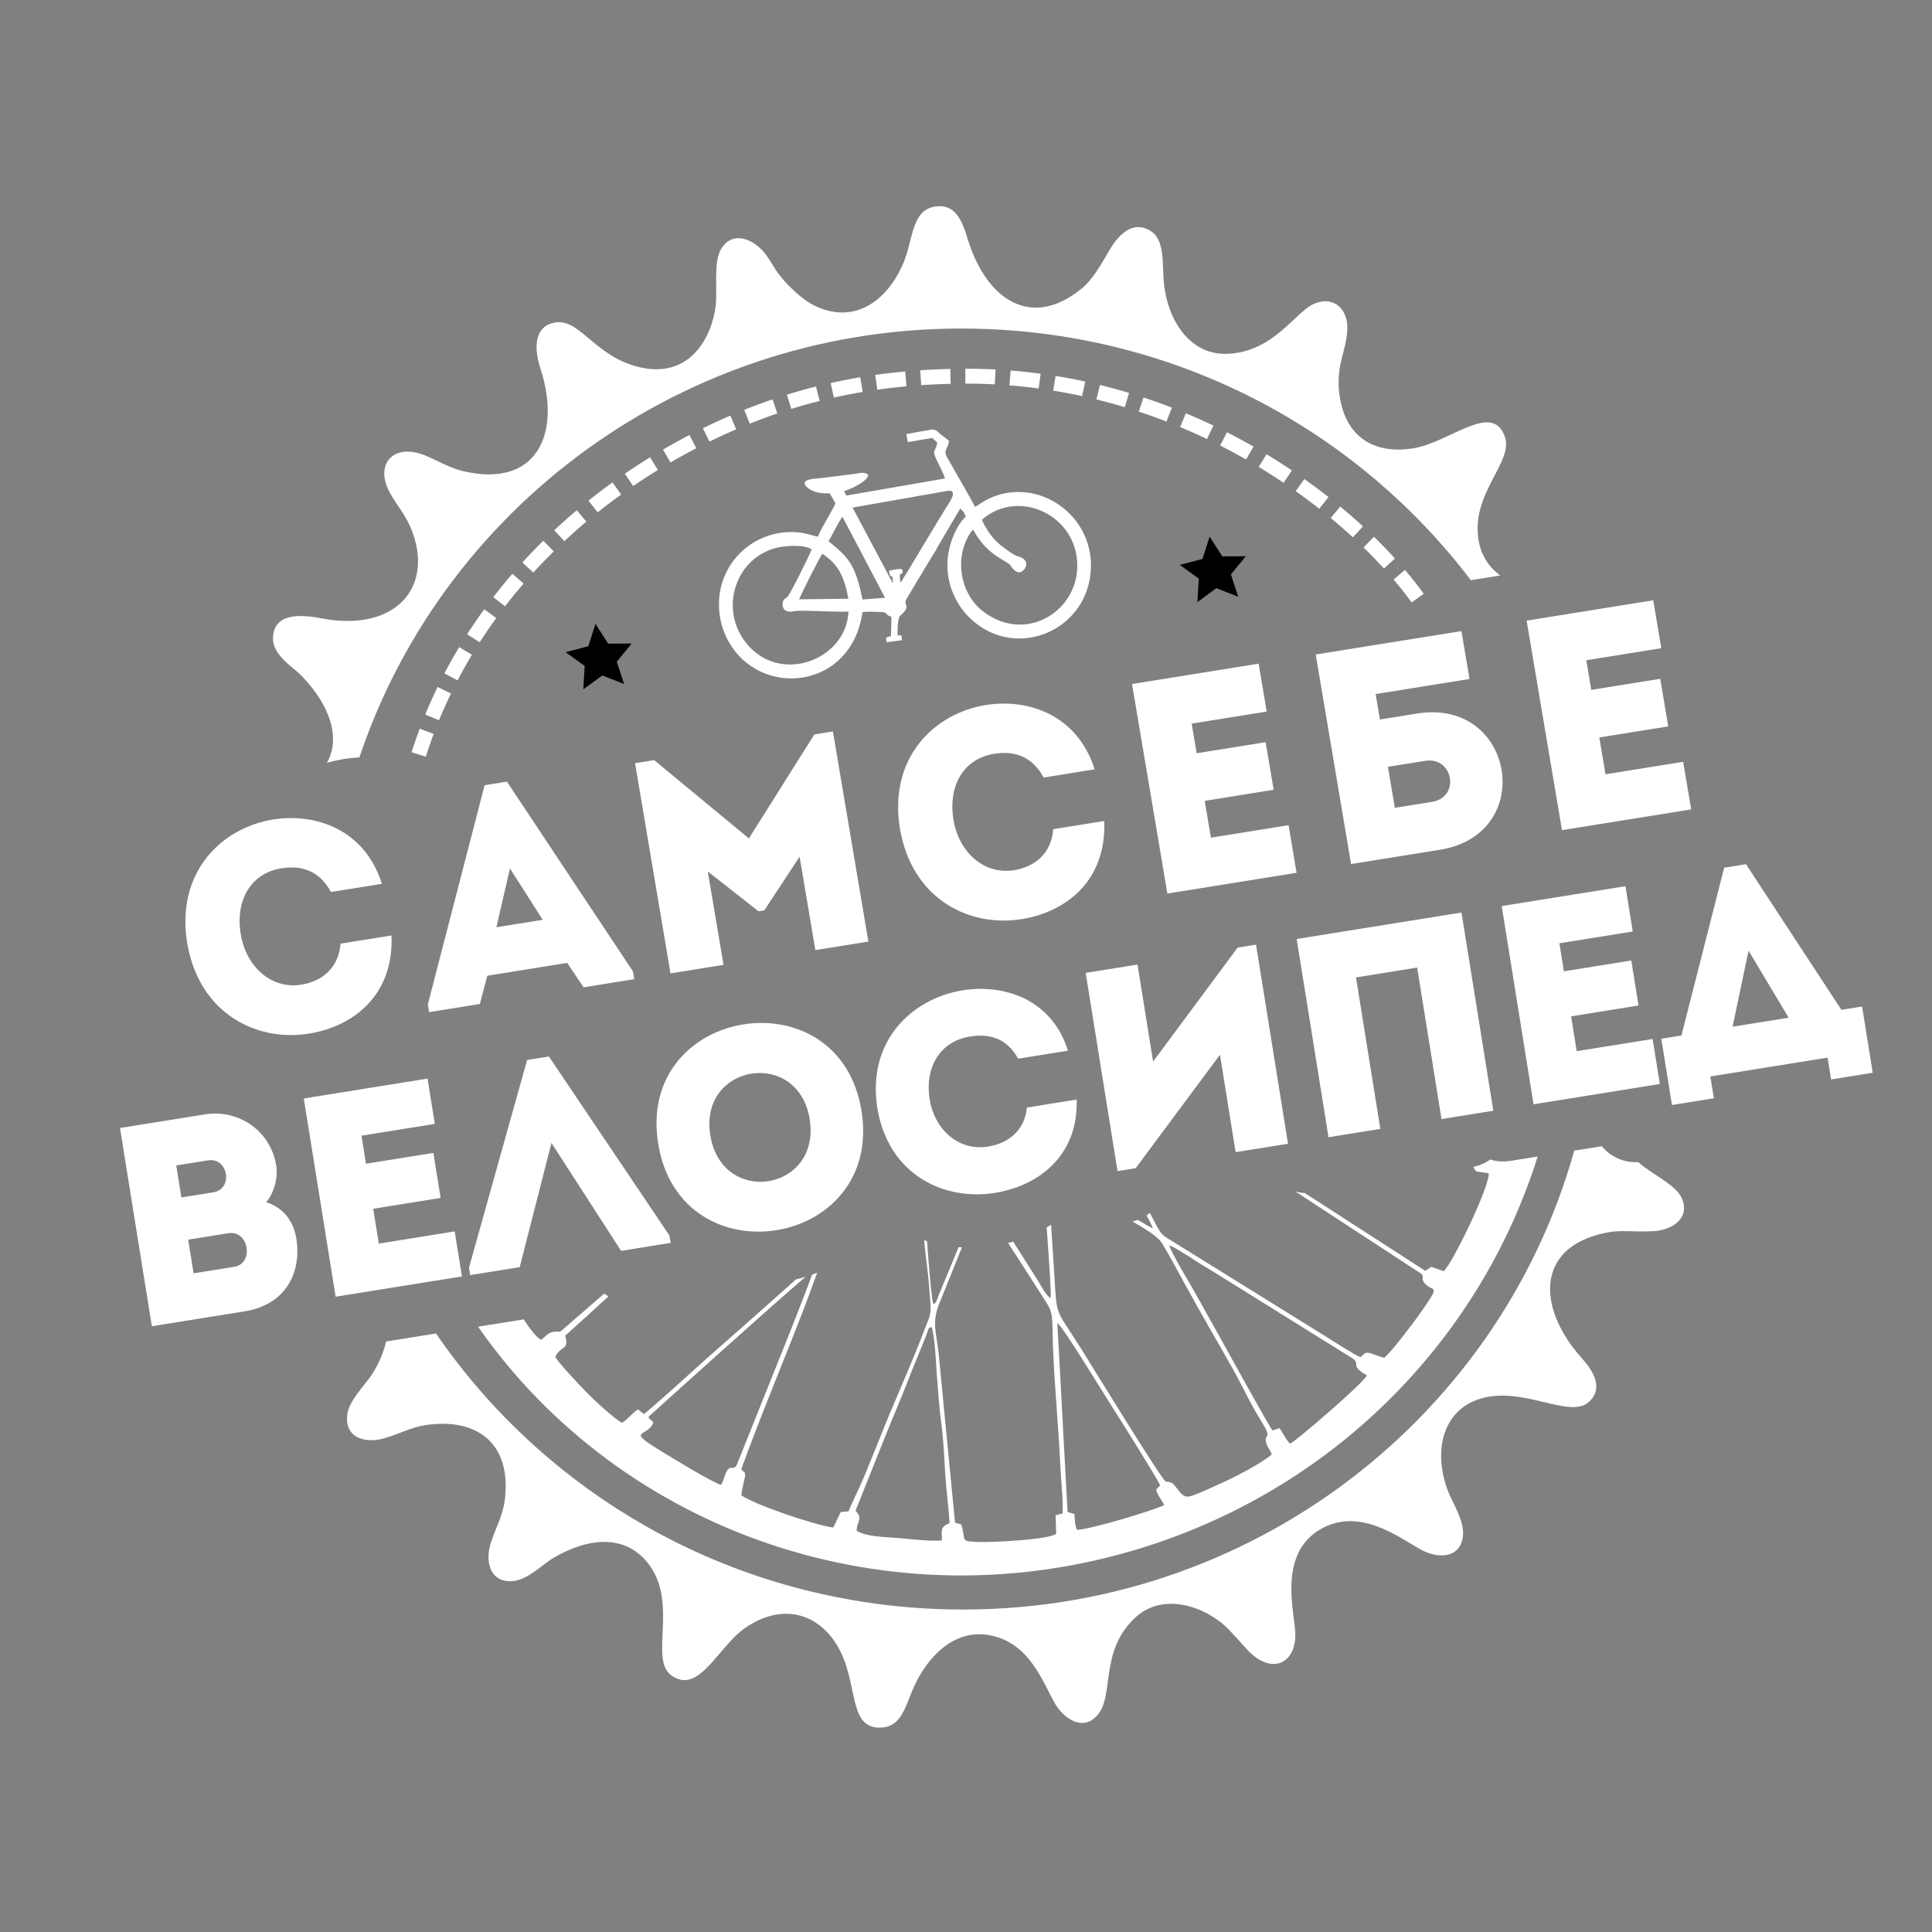 <?xml version="1.0" encoding="UTF-8"?> <!-- Creator: CorelDRAW 2017 --> <svg xmlns="http://www.w3.org/2000/svg" xmlns:xlink="http://www.w3.org/1999/xlink" xml:space="preserve" width="210mm" height="210mm" style="shape-rendering:geometricPrecision; text-rendering:geometricPrecision; image-rendering:optimizeQuality; fill-rule:evenodd; clip-rule:evenodd " viewBox="0 0 21000 21000"><rect x="0" y="0" width="21000" height="21000" fill="#808080" stroke="none"/> <defs> <style type="text/css"> path{fill:#ffff} </style> </defs> <g id="Слой_x0020_1">  <g id="_2885836931072"> <path class="fil0" d="M15147.65 6299.19l123.8 -104.42 10.39 12.29 10.63 12.61 10.49 12.62 10.41 12.55 10.32 12.57 10.22 12.5 10.14 12.52 10.01 12.47 9.91 12.42 9.84 12.44 9.71 12.35 9.61 12.33 9.58 12.37 9.42 12.29 9.31 12.26 9.23 12.23 9.12 12.16 9.04 12.16 8.94 12.15 8.83 12.1 8.72 12.05 -131.37 94.71 -8.34 -11.54 -8.44 -11.54 -8.55 -11.6 -8.65 -11.64 -8.76 -11.71 -8.84 -11.74 -8.96 -11.74 -9.03 -11.81 -9.12 -11.79 -9.26 -11.87 -9.38 -11.94 -9.43 -11.92 -9.55 -11.96 -9.65 -12.02 -9.72 -12 -9.86 -12.08 -9.93 -12.08 -10.06 -12.13 -10.14 -12.17 -10.23 -12.16 -10.4 -12.29zm-10519.52 1926.09l-154.37 -48.94 6.21 -19.43 6.28 -19.45 6.36 -19.39 6.42 -19.32 6.49 -19.32 6.56 -19.25 6.64 -19.26 6.71 -19.21 6.76 -19.14 6.86 -19.14 6.91 -19.06 6.98 -19.05 7.06 -19.03 2.28 -6.07 151.52 57.2 -2.08 5.52 -6.84 18.38 -6.75 18.5 -6.72 18.51 -6.63 18.53 -6.57 18.59 -6.51 18.59 -6.42 18.61 -6.36 18.7 -6.3 18.71 -6.22 18.77 -6.17 18.77 -6.06 18.8 -6.04 18.88zm143.91 -396.33l-149.7 -61.77 4.21 -10.25 7.72 -18.63 7.79 -18.61 7.89 -18.57 7.93 -18.51 7.99 -18.48 8.08 -18.45 8.11 -18.36 8.2 -18.4 8.27 -18.32 8.33 -18.3 8.4 -18.21 8.44 -18.21 8.52 -18.15 8.58 -18.14 8.65 -18.09 7 -14.48 145.69 70.71 -6.71 13.89 -8.39 17.54 -8.32 17.59 -8.26 17.6 -8.21 17.69 -8.15 17.7 -8.06 17.72 -8.02 17.76 -7.94 17.78 -7.88 17.88 -7.83 17.87 -7.75 17.92 -7.71 17.97 -7.6 17.96 -7.56 18.02 -7.5 18.07 -4.21 10.26zm201.66 -433.53l-143.29 -75.43 9 -17.2 9.35 -17.69 9.41 -17.62 9.45 -17.54 9.53 -17.55 9.6 -17.49 9.62 -17.44 9.73 -17.43 9.75 -17.36 9.82 -17.33 9.88 -17.28 9.96 -17.28 10.02 -17.23 10.07 -17.17 10.11 -17.1 10.17 -17.08 5.28 -8.78 138.66 83.66 -4.96 8.23 -9.88 16.6 -9.84 16.65 -9.78 16.68 -9.7 16.68 -9.64 16.73 -9.59 16.79 -9.55 16.84 -9.49 16.88 -9.41 16.87 -9.36 16.96 -9.31 16.97 -9.24 17.01 -9.19 17.08 -9.12 17.07 -9.06 17.1 -9 17.2zm240.33 -413.97l-136.23 -87.55 2.35 -3.68 10.75 -16.66 10.82 -16.65 10.88 -16.62 10.94 -16.55 10.98 -16.5 11.02 -16.45 11.1 -16.44 11.17 -16.42 11.19 -16.31 11.24 -16.31 11.34 -16.28 11.37 -16.22 11.43 -16.17 11.45 -16.11 11.55 -16.13 11.59 -16.03 4.21 -5.8 130.86 95.42 -3.92 5.38 -11.27 15.61 -11.19 15.61 -11.16 15.69 -11.11 15.75 -11.05 15.74 -10.98 15.79 -10.94 15.85 -10.9 15.89 -10.82 15.9 -10.77 15.95 -10.74 16.04 -10.69 16.05 -10.6 16.06 -10.56 16.1 -10.5 16.16 -10.46 16.21 -2.35 3.68zm275.69 -391.37l-128.2 -98.95 4.08 -5.29 12.11 -15.65 12.18 -15.61 12.2 -15.51 12.26 -15.49 12.32 -15.48 12.38 -15.4 12.4 -15.37 12.47 -15.32 12.52 -15.29 12.57 -15.22 12.6 -15.19 12.66 -15.16 12.73 -15.11 12.73 -15.05 12.83 -15.02 12.87 -15.02 3.77 -4.35 122.31 106.14 -3.42 3.97 -12.49 14.52 -12.43 14.61 -12.44 14.69 -12.37 14.69 -12.31 14.74 -12.28 14.77 -12.21 14.83 -12.19 14.87 -12.12 14.9 -12.08 14.94 -12.02 14.98 -11.96 15 -11.91 15.09 -11.9 15.13 -11.82 15.13 -11.76 15.19 -4.08 5.29zm307.86 -366.89l-119.48 -109.32 5.21 -5.72 13.32 -14.51 13.37 -14.49 13.41 -14.41 13.46 -14.42 13.54 -14.38 13.55 -14.31 13.61 -14.27 13.63 -14.21 13.7 -14.18 13.75 -14.16 13.79 -14.07 13.83 -14.04 13.86 -13.99 13.93 -13.96 13.94 -13.9 13.99 -13.86 3.7 -3.64 113.39 115.63 -3.3 3.25 -13.64 13.51 -13.62 13.57 -13.54 13.57 -13.5 13.64 -13.48 13.68 -13.42 13.72 -13.36 13.73 -13.32 13.8 -13.31 13.88 -13.25 13.88 -13.19 13.93 -13.15 13.96 -13.11 14.02 -13.08 14.09 -13.02 14.11 -12.99 14.15 -5.22 5.72zm336.84 -340.95l-110.41 -118.45 5.92 -5.54 14.43 -13.41 14.43 -13.33 14.51 -13.33 14.56 -13.28 14.58 -13.21 14.64 -13.2 14.65 -13.12 14.69 -13.09 14.76 -13.03 14.8 -13.01 14.82 -12.94 14.85 -12.9 14.9 -12.85 14.93 -12.81 15 -12.76 15.01 -12.71 3.88 -3.27 104.11 124.05 -3.54 2.98 -14.65 12.39 -14.58 12.44 -14.57 12.48 -14.51 12.52 -14.5 12.59 -14.46 12.61 -14.38 12.65 -14.37 12.71 -14.33 12.76 -14.3 12.8 -14.25 12.84 -14.22 12.89 -14.17 12.93 -14.12 12.97 -14.11 13.03 -14.07 13.06 -5.93 5.54zm362.64 -313.72l-100.99 -126.58 6.25 -5 15.38 -12.24 15.39 -12.17 15.46 -12.16 15.5 -12.11 15.53 -12.05 15.55 -12 15.61 -11.98 15.65 -11.91 15.66 -11.87 15.71 -11.81 15.69 -11.75 15.79 -11.73 15.81 -11.67 15.84 -11.63 15.85 -11.57 15.92 -11.54 4.5 -3.26 94.48 131.54 -4.14 2.99 -15.5 11.23 -15.47 11.3 -15.45 11.34 -15.42 11.38 -15.36 11.44 -15.37 11.49 -15.32 11.52 -15.28 11.58 -15.25 11.61 -15.19 11.66 -15.19 11.71 -15.14 11.76 -15.11 11.79 -15.05 11.83 -15.06 11.94 -15.03 11.92 -6.25 5zm385.5 -285.51l-91.34 -133.74 6 -4.1 16.21 -11.04 16.26 -11 16.29 -10.95 16.29 -10.88 16.34 -10.87 16.39 -10.8 16.42 -10.75 16.42 -10.69 16.44 -10.64 16.5 -10.61 16.51 -10.56 16.55 -10.51 16.6 -10.46 16.6 -10.41 16.63 -10.35 16.65 -10.3 5.89 -3.63 84.64 138.08 -5.51 3.4 -16.29 10.07 -16.21 10.09 -16.21 10.16 -16.18 10.2 -16.13 10.25 -16.15 10.3 -16.08 10.35 -16.08 10.41 -16.03 10.43 -16 10.5 -15.97 10.54 -15.96 10.58 -15.93 10.65 -15.87 10.66 -15.84 10.73 -15.86 10.79 -5.99 4.1zm405.6 -256.42l-81.36 -140.02 4.71 -2.75 16.94 -9.8 16.91 -9.75 16.97 -9.71 17.04 -9.67 17.04 -9.61 17.03 -9.54 17.09 -9.5 17.1 -9.46 17.12 -9.41 17.18 -9.38 17.17 -9.28 17.18 -9.26 17.25 -9.2 17.21 -9.13 17.28 -9.1 17.32 -9.07 8.61 -4.47 74.47 143.81 -8.23 4.27 -16.86 8.81 -16.86 8.91 -16.86 8.94 -16.79 8.97 -16.79 9.04 -16.78 9.09 -16.73 9.11 -16.73 9.19 -16.71 9.23 -16.67 9.28 -16.65 9.34 -16.65 9.38 -16.55 9.41 -16.58 9.49 -16.58 9.52 -16.52 9.57 -4.72 2.75zm423.19 -226.43l-71.16 -145.47 1.77 -0.85 17.54 -8.56 17.5 -8.47 17.54 -8.43 17.61 -8.39 17.57 -8.31 17.62 -8.28 17.63 -8.22 17.64 -8.16 17.69 -8.13 17.68 -8.07 10.32 -4.7 10.35 -4.66 10.34 -4.65 10.29 -4.58 10.31 -4.6 10.35 -4.58 10.3 -4.55 10.3 -4.51 10.32 -4.51 10.35 -4.51 10.31 -4.45 6.5 -2.8 63.97 148.76 -6.33 2.74 -10.06 4.36 -10.03 4.34 -10.02 4.39 -10.07 4.43 -10.11 4.46 -10.02 4.42 -10.06 4.5 -10.12 4.52 -10.06 4.52 -10.06 4.53 -10.09 4.57 -17.26 7.87 -17.26 7.94 -17.22 7.96 -17.22 8.04 -17.19 8.08 -17.19 8.14 -17.15 8.17 -17.12 8.24 -17.15 8.27 -17.08 8.33 -1.77 0.86zm438.17 -194.96l-59.92 -150.45 6.58 -2.62 10.22 -4.07 10.25 -4.06 10.28 -4.07 10.28 -4.01 10.22 -3.99 10.26 -3.98 10.26 -3.98 10.3 -3.94 10.27 -3.94 10.27 -3.88 10.23 -3.87 10.24 -3.84 10.25 -3.86 10.27 -3.8 10.23 -3.79 10.27 -3.77 10.22 -3.75 10.2 -3.72 10.32 -3.74 10.22 -3.66 10.2 -3.66 10.27 -3.66 10.26 -3.65 10.26 -3.59 10.2 -3.56 10.23 -3.57 10.21 -3.53 10.23 -3.53 10.27 -3.51 3.89 -1.31 52.01 153.36 -3.66 1.25 -9.91 3.38 -9.94 3.44 -10.01 3.46 -9.98 3.47 -9.97 3.5 -9.96 3.5 -9.94 3.51 -9.95 3.53 -10.01 3.6 -9.99 3.59 -9.89 3.58 -10.01 3.66 -10.03 3.64 -9.94 3.68 -10.01 3.69 -9.94 3.71 -10 3.73 -10 3.77 -10.01 3.77 -9.98 3.79 -9.97 3.81 -9.98 3.84 -9.98 3.85 -10.02 3.89 -10.03 3.92 -9.99 3.92 -9.99 3.93 -10.02 3.97 -10.06 4 -6.58 2.62zm451.66 -160.44l-47.84 -154.73 3.6 -1.11 10.2 -3.15 10.17 -3.12 10.19 -3.11 10.23 -3.11 10.25 -3.08 10.19 -3.04 10.19 -3.05 10.25 -3.03 10.19 -2.98 10.18 -2.97 10.25 -2.97 10.17 -2.93 10.22 -2.93 10.22 -2.88 10.19 -2.89 10.23 -2.86 10.17 -2.84 10.27 -2.83 10.17 -2.79 10.17 -2.78 10.27 -2.77 10.17 -2.74 10.17 -2.72 10.2 -2.7 10.24 -2.69 10.23 -2.67 10.19 -2.64 10.2 -2.63 10.17 -2.61 10.19 -2.59 6.27 -1.58 39.42 157.09 -5.91 1.49 -9.93 2.52 -9.98 2.55 -9.94 2.55 -9.93 2.58 -9.91 2.57 -9.88 2.63 -9.94 2.64 -9.95 2.65 -9.97 2.68 -9.88 2.67 -9.95 2.72 -9.97 2.72 -9.88 2.74 -9.94 2.77 -9.92 2.77 -9.96 2.81 -9.92 2.82 -9.9 2.84 -9.97 2.86 -9.9 2.87 -9.96 2.91 -9.96 2.92 -9.89 2.93 -9.96 2.95 -9.96 2.98 -9.9 2.98 -9.91 3.01 -9.96 3.04 -9.98 3.06 -9.97 3.08 -3.6 1.12zm462.97 -123.36l-35.08 -158.09 7.5 -1.65 10.18 -2.27 10.27 -2.24 10.19 -2.21 10.2 -2.21 10.19 -2.17 10.2 -2.17 10.25 -2.15 10.2 -2.12 10.19 -2.11 10.22 -2.09 10.2 -2.09 10.25 -2.05 10.21 -2.03 10.22 -2.02 10.18 -1.99 10.22 -2 10.25 -1.97 10.22 -1.95 10.14 -1.91 10.28 -1.94 10.21 -1.88 10.22 -1.88 10.26 -1.86 10.22 -1.85 10.16 -1.79 10.21 -1.83 10.27 -1.8 10.22 -1.77 10.24 -1.76 10.22 -1.73 8.08 -1.38 26.65 159.75 -7.72 1.31 -9.96 1.7 -9.98 1.7 -9.96 1.73 -9.91 1.73 -9.96 1.77 -10.02 1.8 -9.96 1.78 -9.91 1.8 -9.96 1.84 -9.98 1.85 -9.9 1.85 -10 1.91 -9.96 1.87 -9.9 1.92 -9.96 1.92 -9.96 1.96 -9.96 1.96 -9.94 1.99 -9.9 2 -9.97 2.02 -9.93 2.02 -9.96 2.08 -9.94 2.05 -9.9 2.09 -9.94 2.11 -9.96 2.14 -9.95 2.13 -9.96 2.16 -9.88 2.17 -9.95 2.2 -7.5 1.65zm471.66 -85.6l-22.58 -160.37 3.92 -0.55 10.25 -1.42 10.25 -1.43 10.34 -1.41 10.18 -1.37 10.27 -1.38 10.32 -1.34 10.2 -1.33 10.27 -1.33 10.33 -1.29 10.2 -1.28 10.27 -1.28 10.35 -1.25 10.2 -1.23 10.28 -1.23 10.29 -1.18 10.28 -1.2 10.29 -1.17 10.3 -1.16 10.26 -1.14 10.3 -1.13 10.29 -1.1 10.3 -1.1 10.3 -1.06 10.25 -1.07 10.36 -1.05 10.3 -1.02 10.25 -1 10.32 -1.01 10.3 -0.98 10.33 -0.98 10.32 -0.94 3.09 -0.29 14.48 161.3 -2.83 0.26 -10.06 0.94 -10.07 0.94 -10.04 0.96 -10.06 0.97 -10.12 1 -10.04 0.99 -10.01 1.02 -10.09 1.04 -10.04 1.05 -10.04 1.07 -10.03 1.07 -10.04 1.1 -10.04 1.1 -10.04 1.13 -10.03 1.14 -10.02 1.16 -10.03 1.19 -10.02 1.19 -10.07 1.2 -9.96 1.22 -10.01 1.24 -10.07 1.25 -9.95 1.26 -10.01 1.3 -10.07 1.3 -9.96 1.31 -10.01 1.34 -10.06 1.35 -9.94 1.34 -9.99 1.39 -9.99 1.4 -3.92 0.55zm477.23 -49.38l-10.72 -161.59 9.26 -0.62 10.41 -0.68 10.32 -0.65 10.38 -0.66 10.4 -0.62 10.3 -0.61 10.38 -0.62 10.4 -0.58 10.39 -0.58 10.4 -0.55 10.4 -0.54 10.33 -0.53 10.41 -0.52 10.42 -0.49 10.35 -0.5 10.41 -0.47 10.43 -0.45 10.43 -0.46 10.43 -0.42 10.36 -0.4 10.43 -0.41 10.45 -0.39 10.38 -0.37 10.43 -0.35 10.44 -0.34 10.4 -0.34 10.45 -0.33 10.46 -0.29 10.48 -0.29 10.46 -0.26 10.41 -0.28 5.61 -0.14 3.79 161.91 -5.48 0.15 -10.28 0.24 -10.21 0.26 -10.21 0.29 -10.21 0.3 -10.18 0.32 -10.27 0.31 -10.19 0.34 -10.2 0.35 -10.25 0.38 -10.19 0.35 -10.17 0.41 -10.23 0.4 -10.17 0.42 -10.17 0.42 -10.18 0.46 -10.15 0.47 -10.22 0.47 -10.15 0.48 -10.16 0.52 -10.2 0.5 -10.14 0.54 -10.14 0.55 -10.13 0.55 -10.14 0.58 -10.12 0.58 -10.21 0.62 -10.13 0.62 -10.09 0.63 -10.19 0.65 -10.06 0.64 -9.26 0.62zm480.05 -16.5l0.13 -161.95 13.28 -0.02 28.44 0.1 28.4 0.21 28.34 0.37 28.26 0.47 28.26 0.6 28.18 0.76 28.1 0.88 28.07 1 28.01 1.12 27.97 1.26 27.91 1.38 5.02 0.27 -9.1 161.69 -4.31 -0.24 -27.16 -1.35 -27.19 -1.23 -27.27 -1.08 -27.33 -0.97 -27.38 -0.85 -27.44 -0.72 -27.45 -0.6 -27.54 -0.47 -27.6 -0.34 -27.63 -0.21 -27.69 -0.1 -13.28 0.02zm478.61 18.67l13.6 -161.37 24.88 2.03 27.41 2.38 27.39 2.46 27.34 2.62 27.29 2.72 27.19 2.85 27.16 2.97 27.07 3.07 27.05 3.19 27 3.32 26.9 3.42 26.86 3.53 2.79 0.39 -22.22 160.43 -2.07 -0.29 -26.16 -3.44 -26.22 -3.35 -26.22 -3.22 -26.33 -3.1 -26.37 -3.01 -26.44 -2.86 -26.51 -2.79 -26.51 -2.66 -26.6 -2.52 -26.67 -2.43 -26.74 -2.32 -24.87 -2.02zm475.77 57.43l26.46 -159.78 21.25 3.46 26.37 4.44 26.31 4.52 26.27 4.65 26.17 4.76 26.14 4.84 26.07 4.97 26 5.05 25.97 5.19 25.87 5.28 25.8 5.36 25.78 5.49 14.31 3.11 -34.68 158.19 -13.67 -2.98 -25.07 -5.33 -25.15 -5.23 -25.22 -5.15 -25.23 -5.02 -25.31 -4.92 -25.4 -4.85 -25.42 -4.71 -25.53 -4.63 -25.55 -4.52 -25.61 -4.42 -25.68 -4.31 -21.25 -3.46zm469.86 95.53l38.71 -157.25 4.37 1.07 25.23 6.26 25.19 6.37 25.1 6.44 25.07 6.58 24.94 6.62 24.94 6.74 24.86 6.85 24.76 6.91 24.73 7.02 24.65 7.09 24.58 7.19 24.52 7.29 13.64 4.11 -47.06 154.96 -12.99 -3.92 -23.87 -7.1 -23.97 -6.99 -24 -6.93 -24.09 -6.82 -24.17 -6.76 -24.18 -6.65 -24.26 -6.55 -24.36 -6.49 -24.39 -6.38 -24.45 -6.28 -24.54 -6.21 -24.58 -6.1 -4.38 -1.07zm460.47 132.31l51.41 -153.56 23.51 7.81 23.87 8.03 23.86 8.13 23.79 8.23 23.68 8.29 23.66 8.37 23.54 8.46 23.49 8.51 23.41 8.62 23.39 8.68 23.27 8.78 23.19 8.82 23.16 8.91 2.87 1.13 -59.11 150.78 -2.25 -0.88 -22.55 -8.68 -22.67 -8.63 -22.69 -8.55 -22.74 -8.45 -22.83 -8.39 -22.93 -8.33 -22.97 -8.25 -23.01 -8.15 -23.13 -8.1 -23.14 -8 -23.24 -7.9 -23.32 -7.87 -23.52 -7.81zm449.53 167.8l62.48 -149.42 5.21 2.16 22.59 9.5 22.51 9.56 22.43 9.65 22.32 9.67 22.32 9.76 22.18 9.85 22.14 9.88 22.08 9.98 21.99 10.02 21.91 10.11 21.82 10.13 21.78 10.22 21.7 10.27 6.51 3.13 -70.13 145.98 -5.99 -2.87 -21.15 -10.04 -21.23 -9.96 -21.33 -9.91 -21.36 -9.85 -21.44 -9.76 -21.52 -9.72 -21.59 -9.65 -21.67 -9.59 -21.7 -9.51 -21.83 -9.47 -21.88 -9.39 -21.93 -9.33 -22.01 -9.25 -5.21 -2.15zm435.3 201.09l73.78 -144.17 17.22 8.76 21 10.81 20.98 10.85 20.85 10.93 20.75 10.95 20.75 11.01 20.63 11.09 20.53 11.1 20.49 11.17 20.41 11.22 20.32 11.26 20.26 11.33 20.13 11.36 20.13 11.41 4.1 2.37 -80.75 140.38 -3.61 -2.08 -19.58 -11.12 -19.71 -11.1 -19.74 -11.04 -19.84 -11 -19.92 -10.96 -19.97 -10.88 -20.08 -10.87 -20.11 -10.8 -20.2 -10.72 -20.32 -10.72 -20.34 -10.64 -20.43 -10.6 -20.52 -10.54 -17.21 -8.76zm419.54 232.9l84.06 -138.44 12.52 7.57 19.4 11.82 19.28 11.85 19.21 11.88 19.13 11.93 19.08 11.97 18.99 12.03 18.9 12.05 18.8 12.07 18.73 12.11 18.65 12.15 18.56 12.19 18.51 12.21 18.42 12.26 18.05 12.11 -90.4 134.36 -17.6 -11.79 -17.96 -11.97 -18.06 -11.92 -18.14 -11.9 -18.2 -11.86 -18.3 -11.82 -18.35 -11.81 -18.44 -11.75 -18.52 -11.71 -18.59 -11.68 -18.7 -11.64 -18.76 -11.61 -18.83 -11.57 -18.92 -11.53 -12.52 -7.56zm401.38 262.97l93.9 -131.95 8.94 6.33 17.57 12.53 17.51 12.59 17.4 12.6 17.33 12.64 17.25 12.64 17.17 12.68 17.05 12.69 17.01 12.73 16.9 12.75 16.8 12.73 16.76 12.79 16.66 12.83 16.55 12.81 16.47 12.82 15.23 11.94 -100.12 127.29 -14.83 -11.61 -16.08 -12.54 -16.17 -12.51 -16.21 -12.47 -16.31 -12.44 -16.43 -12.47 -16.49 -12.46 -16.55 -12.37 -16.7 -12.4 -16.71 -12.36 -16.83 -12.34 -16.91 -12.33 -16.98 -12.27 -17.09 -12.29 -17.15 -12.25 -8.94 -6.33zm380.79 291.87l103.32 -124.7 1.54 1.27 15.63 12.98 15.53 13 15.44 13.02 15.32 12.99 15.25 13.02 15.19 13.04 15.06 13.03 15 13.04 14.9 13.05 14.8 13.06 14.72 13.05 14.63 13.05 14.56 13.07 14.46 13.09 14.33 13.05 14.28 13.07 6.58 6.07 -109.93 118.91 -6.22 -5.72 -13.9 -12.71 -14 -12.76 -14.05 -12.7 -14.13 -12.71 -14.27 -12.73 -14.33 -12.73 -14.42 -12.7 -14.51 -12.7 -14.61 -12.71 -14.7 -12.71 -14.74 -12.68 -14.86 -12.67 -14.97 -12.69 -15.04 -12.67 -15.11 -12.65 -15.21 -12.64 -1.54 -1.28zm356.43 319.91l113.4 -115.63 11.84 11.56 13.25 13.05 13.15 13.01 13.12 13.05 12.97 13.04 12.87 12.99 12.81 13 12.73 13.02 12.59 12.98 12.51 12.97 12.47 13 12.28 12.93 12.24 12.9 12.18 12.97 12.03 12.9 11.94 12.89 11.87 12.89 11.77 12.87 3.86 4.25 -120.07 108.66 -3.5 -3.85 -11.38 -12.45 -11.49 -12.47 -11.61 -12.51 -11.67 -12.53 -11.73 -12.49 -11.89 -12.55 -11.98 -12.6 -12.02 -12.55 -12.16 -12.58 -12.26 -12.62 -12.31 -12.6 -12.42 -12.61 -12.55 -12.67 -12.62 -12.65 -12.66 -12.63 -12.83 -12.68 -12.89 -12.7 -11.84 -11.56z"></path> <path class="fil1" d="M9221.61 6508.04c-20.62,-109.15 -48.28,-217.15 -101.55,-306.5 -56.01,-93.96 -117.63,-136.05 -180.41,-182.96 -32.81,38.52 -249.86,477.75 -253.65,495.92l535.61 -6.46zm1356.49 -751.34c-38.98,30.85 -85.19,129.42 -105.53,198.31 -74.47,252.16 17.08,531.46 196.33,677.13 452.5,367.75 1018.24,36.83 1040.12,-452.37 25.58,-571.76 -635.49,-884.91 -1037.02,-529.59 62.61,134.47 139.29,231.76 236.56,300.66 37.92,26.85 109.22,83.25 155.68,95.93 110.47,30.14 102.49,101.59 68.73,141.83 -78.8,93.98 -152.8,-49.18 -155.92,-51.7 -76.71,-62.13 -260.18,-117.32 -398.95,-380.2zm-1755.92 214.62c-82.44,-56.81 -312.65,-42.84 -426.27,-4.64 -406.84,136.76 -555.81,634.13 -316.09,981.39 360.16,521.73 1123.16,232.99 1142.4,-300.76 -136.88,9.03 -526.45,-20.79 -597.19,-2.95 -66.63,16.79 -128.06,-12.99 -117.82,-89.83 5.15,-38.58 22.12,-43.04 52.23,-67.66 26.49,-21.66 249.71,-470.54 262.74,-515.55zm334.67 -354.27c-46.32,63.99 -110.61,197.26 -150.78,266.04 219.65,177.45 291.46,253.04 368.89,633.53l245.33 -19.38 -463.44 -880.19zm628.69 712.58c26.83,-20.95 24.94,-30.08 40.82,-57.72 11.56,-20.11 20.53,-28.45 31.82,-48.63l369.46 -614.82c27.38,-40.12 32.98,-56.09 61.57,-99.56 25.95,-39.45 130.44,-185.86 17.55,-174.59l-1039.96 182.77 438.1 823.18c0.65,-140.7 -26.4,-17.58 -41.51,-137.38 24.49,-4.29 48.91,-9.23 73.24,-13.59 25.2,-4.51 51.44,-7.58 72.67,1.2 7.46,106.18 -44.08,-30.4 -23.76,139.14zm530.37 -1534.89c-12.39,85.93 -67.75,98.72 -18.44,181.64 34.11,57.37 66.94,116.3 99.78,175.15 65.59,117.51 138.44,237.75 201.51,357.8 35.36,-17.54 76.71,-51.06 118.82,-73.45 539.44,-286.68 1202.53,161.24 1136.24,797.71 -67.76,650.64 -846.09,946.48 -1319.43,476.72 -133.81,-132.8 -238.3,-334.97 -236.78,-575.52 1.29,-204.54 99.53,-431.55 199.99,-518.12 -8.04,-20.4 -13.87,-33.93 -24.59,-52.48l-35.46 -37.99 -240.63 410.13c-10.71,16.6 -12.81,23.88 -22.37,40.26l-128.61 211.34c-29.84,56.25 -67.94,106.7 -96.85,162.5l-100.61 167.99c-29.02,66.9 60.04,67.74 -61.64,171.38 -32.37,27.57 -31.64,169.9 -30.92,218.84 53.91,-7.62 38.09,-11.95 48.97,50.17l-166.22 22.14c-17.24,-61.53 -5.79,-51.8 45.88,-66.85l5.24 -211.04c-85.31,-21.93 -22,-51.94 -137.58,-51.95 -46.39,0 -138.48,-6.19 -177.25,3.38 -118.58,820.22 -1048.25,929.35 -1418.18,378.5 -100.73,-150.01 -151.71,-321.09 -139.84,-518.74 25.03,-416.55 383.34,-752.22 825.19,-730.11 127.33,6.37 197.59,44.35 250.72,48.45 11.38,-45.93 66.62,-134.27 92.19,-182.67 27.13,-51.35 79.19,-131.61 94.85,-181.2l-60.76 -105.81c-65.48,-0.34 -119.57,-1.9 -169.55,-21.15 -32.44,-12.49 -117.62,-54.53 -101.34,-103.74 30.73,-35.56 118.31,-34.16 170.4,-40.7 61.13,-7.66 121.18,-15.16 182.55,-22.84 58.94,-7.36 117.91,-14.6 176.84,-22.01 60.64,-7.62 121.77,-30.76 159.5,10.87 -7.05,69.69 -196.31,156.27 -262.53,175.42l24 47.86 1071.98 -185.74c-11.32,-46.72 -64.83,-149.05 -88.03,-196.68 -62.68,-128.68 -5.63,-90.24 3.64,-196.14l-54.29 -47.3 -264.86 44.73 -15.39 -87.75 271.67 -48.13c46.23,-8.1 76,29.47 99.69,50.53 29.56,26.28 65.73,45.28 92.5,74.6z"></path> <path class="fil1" d="M4739.08 14494.38c1188.15,1731.22 3164.5,2903.13 5443.39,2994.89 3268.23,131.6 6095.73,-2000.64 6928.75,-4982.28l298.63 -47.96c95.11,114.52 241.29,181.93 397.18,172.53 20.37,17.79 41.56,35.17 63.68,52 132.49,101.13 351.59,208.89 408.83,338.64 98.67,224.53 -111.89,351.6 -315.02,360.87 -280.98,12.74 -376.84,-33.41 -643.24,51.59 -626.01,199.15 -590,814.01 -126.27,1329.97 98.89,110.3 249.65,311.92 78.45,471.54 -213.58,198.83 -734.95,-189.97 -1211.59,-23.73 -368.43,128.38 -485.77,541.54 -330.72,974.16 53.22,147.99 193.77,346.01 169.41,519.39 -33.12,234.33 -272.97,242.75 -469.77,130.36 -246.41,-140.57 -666.33,-458.35 -1084.75,-210.07 -442.22,262.7 -286.34,859.72 -268.15,1096.72 27.59,356.17 -256.6,508.57 -538.06,190.05 -58.14,-65.75 -115.26,-127.7 -176.96,-193.89 -224.42,-240.53 -708.09,-431.17 -1023.62,-136.2 -390.92,365.73 -224.71,837.85 -406.96,1055.67 -160.98,192.72 -372.47,33.53 -458.94,-111.79 -137.72,-232.21 -272.09,-666.77 -712.09,-751.65 -403.86,-77.99 -699.05,257.34 -839.36,587.71 -82.88,194.42 -128.76,398.31 -330.33,414.35 -392.82,31.14 -243.94,-492.47 -498.97,-903.3 -211.33,-340.58 -592.59,-452.6 -991.19,-180.51 -296.12,201.97 -507.76,745.14 -811.52,511.37 -226.04,-173.74 74.61,-774.34 -229.39,-1190.59 -251.22,-344.25 -659.47,-305.89 -1042.66,-81.91 -117.82,68.76 -284.66,246.53 -455.71,254.51 -242.06,11.14 -293.83,-223.64 -223.86,-428.1 73.09,-214.11 152.12,-315.7 158.06,-582.58 10.41,-479.05 -288.45,-722.29 -747.91,-698.5 -263.69,13.74 -365.13,98.53 -573.79,156.4 -230.56,64.23 -430.8,-22.39 -399.91,-258.83 21.21,-159.54 200.18,-325.15 277.09,-449.38 71.05,-114.96 119.61,-231.58 144.53,-344.3l542.74 -87.15z"></path> <path class="fil1" d="M10734.71 3576.74c-3147.94,-126.76 -5886.53,1846.61 -6828.23,4656.35 -57.54,2.44 -114.5,8.27 -170.32,17.22l-17.35 3.1c-55.74,9.68 -110.99,22.62 -165.4,38.87 155.05,-275.14 30.06,-630.84 -277.8,-948.92 -90.15,-93.09 -317.26,-221.27 -308.29,-416.6 11.76,-259.06 286.32,-252.09 526.21,-205.93 815.57,157.18 1240.07,-351.69 968.47,-989.2 -79.23,-186.2 -214.33,-310.57 -266.24,-472.48 -73.05,-226.79 71.19,-384.58 304.92,-344.16 169.35,29.42 330.86,158.27 533.3,206.23 793.18,187.35 1074.96,-396.57 839.21,-1119.41 -62.44,-190.74 -74.47,-425.31 119.99,-486.82 301.39,-95.03 447.12,358.78 963.57,477.56 477.2,109.85 742.91,-224.91 815.34,-618.55 37.05,-202.34 -27.75,-520.19 69.13,-672.68 122.07,-192.63 330.82,-107.76 453.2,29.51 58.46,65.36 88.31,127.22 140.14,205.76 51,77.84 114.02,144.56 171.11,199.73 115.68,112.56 264.55,230.68 481.55,256.18 408.89,47.58 691.93,-336.41 782.99,-684 55.58,-211.21 86.99,-421.48 274.13,-459.61 245.48,-50.25 316.83,163.24 373.42,347.78 202.54,659.48 687.9,990.14 1238.75,540.34 121.26,-99.11 204.88,-250.4 303.5,-419.4 74.7,-127.86 237.13,-342.59 451.21,-204.23 156.21,100.83 118.08,369.9 142.04,583.1 41.46,374.12 273.49,772.48 700.81,748.79 491.24,-27.11 722.82,-448.56 922.09,-539.9 216.56,-99.06 381.14,53.09 368.81,280.11 -12.54,229.85 -113.54,360.83 -91.95,644.79 33.68,438.14 301.62,721.58 805.79,643.28 392.82,-60.56 862.23,-515.17 997.69,-128.45 98.12,279.45 -368.07,611.22 -285.8,1122.13 26.9,167.2 111.99,297.9 236.57,387.79l-319.9 51.41c-1202.9,-1584.96 -3092.07,-2642.7 -5252.66,-2729.69z"></path> <path class="fil1" d="M12455.47 16810.89c2115.57,-673.01 3651.55,-2305 4258.44,-4240.05l-297.2 47.72c-75.67,12.43 -150.07,6.34 -218.64,-14.8 -53.44,37.95 -115.52,65.55 -183.67,79.12 4.97,12.77 9.27,29.13 36.28,51.36l131.55 18.53c6.76,154.87 -400.45,991.31 -490.04,1064.43l-133.38 -47.41 -67.04 43.33 -1310.7 -846.09c-34.5,-1.77 -68.27,-7.24 -100.85,-16.11l1330.06 868.99c101.88,57.78 17.25,61.34 77.08,130.38 90.15,103.72 191.08,-16.57 -70.02,351.53 -62.62,88.26 -311.24,416.42 -372.08,456.13 -46.2,-9.88 -84.17,-27.77 -131.9,-43.25 -84.55,-27.54 -75.21,1.67 -126.45,36.25 -54.48,-17.52 -327.42,-194.02 -396.42,-236.63l-1573.33 -976.57c-218,-137.22 -176.26,-81.36 -313.79,-345.56l-4.05 -7.67c-11.63,9.34 -23.68,18.16 -36.21,26.43 37.95,71.17 64.6,124.53 68.17,140.21 -18.94,-6.51 -80.5,-41.41 -164.35,-91.44 -18.29,6.78 -37.07,12.5 -56.45,17.1 123,72.57 276.07,160.85 323.64,241.35 85.01,144.08 172.46,305.76 252.62,452.94 167.1,306.81 340.59,600.96 510.09,902.02 85.04,150.82 158.71,308.93 245.35,461.9 32.4,57.23 104.88,167.92 127.23,221.24 29.05,69.63 -32.32,44.03 -3.99,134.52 13.53,43.14 43.22,75.69 57.82,117.33 -105.83,96.16 -413.46,254.51 -570.89,323.83 -74.5,32.86 -259.26,121.35 -328.23,134.43 -87.8,16.7 -126.22,-105.99 -182.23,-144.02 -21.99,-14.96 -68.63,-18.8 -68.63,-18.8 -15.02,34.48 -819.73,-1281.38 -919.77,-1440.72 -298.56,-475.14 -261.64,-316.82 -297.41,-869.97 -10.38,-160.21 -20.48,-320.36 -30.99,-480.49 -15.92,10.1 -32,19.85 -48.28,29.31 24.44,333.61 50.11,702.39 43.53,765.77 -41.04,-7.9 -107.76,-138.66 -136.78,-184.12l-270.72 -427.69c-18.38,5.24 -36.84,10.21 -55.33,14.78l138.13 213.85c71.5,111.71 142.01,218.91 211.79,330.31 111.68,178.65 131.09,170.01 133.46,407.3 4.33,423.15 64.93,1023.95 85.45,1488.48 6.66,150.42 32.03,358.54 23.52,500.54l-76.06 18.81 6.6 202.31c-83.92,63.71 -683.41,93.28 -827.34,88.85 -224.4,-6.97 -149.81,-4.56 -203.78,-191.15l-68.16 -18.6 -179.61 -1850.62c-29.44,-243.24 -73.14,-332.02 12.12,-540.99l242.58 -600.9 -36.65 -2.5c-91.56,222.41 -186.24,447.32 -220.52,532.05 -18.06,44.72 -19.6,72.81 -53.01,86.82 -20.44,-47.64 -48.33,-396.02 -69.5,-683.88l-31.28 -9.99c11.84,144.39 35.79,296.15 48.56,439.19 8.19,91.11 14.74,181.84 21.02,272.81 6.81,98.8 -25.45,153.63 -54.12,229.73 -154.3,410.47 -337.24,801.84 -497.74,1208.34 -53.91,136.55 -108.17,268.02 -164,404.38 -58.65,143.15 -120.91,258.33 -176.4,392.12l-83.6 6.8 -81.88 169.57c-215.58,-29.27 -871.59,-256.53 -998.49,-351.02 3.02,-71.07 44.48,-199.73 40.71,-224.41 -7.68,-49.48 -15.59,-14.48 -41.21,-61.32 217.29,-598.25 463.8,-1178.41 693.54,-1778.2 68.32,-178.3 101.79,-282.06 131.63,-355.26 -18.91,7.53 -37.99,14.66 -57.18,21.46 -66.48,198.97 -400.62,1027.02 -448.74,1147.07l-358.91 895.05c-42.35,113.99 -70.06,5.02 -121.04,98.38 -26.15,48.06 -29.1,92.15 -58.68,144.47 -76.8,-15.65 -560.4,-309.3 -676.4,-381.58 -363.88,-226.63 -123.52,-131.02 -60.96,-296.56 -27.99,-40.5 -31.45,-19.25 -52.87,-62.19 154.86,-139.46 1377.63,-1242.8 1708.17,-1521.79 -34.52,10.53 -69.36,19.9 -104.42,28.08 -317.67,285.27 -863.37,765.51 -969.87,858.96 -71.86,63.15 -622.85,566.68 -684.69,604.53l-62.87 -50.9c-59.01,35.03 -114.92,114.76 -172.69,145.63 -65.29,-25.11 -312.94,-253.31 -382.88,-326.59 -69.14,-72.33 -305.72,-318.62 -343.89,-389.36 66.5,-134.32 152,-63.27 108.51,-231.02l258.87 -232.78c71.82,-66.46 140.16,-130.25 211.4,-194.11 -16.12,-8.87 -31.78,-18.69 -46.89,-29.45l-441.7 383.1c-46.12,40.86 -27.89,28.36 -82.07,29.78 -94.52,2.58 -108.97,57.83 -164.02,89.45 -59.01,-36.68 -126.4,-131.06 -186.8,-222.29l-339.5 54.52c-14.93,2.44 -29.85,4.16 -44.67,5.2 -13.33,3.39 -26.97,6.27 -40.8,8.55l-71.2 11.42c1550.53,2225.74 4474.88,3275.71 7258.99,2390.01zm2402.22 -1861.33c-30.68,79.1 -770.4,714.38 -834.67,742.83 -44.67,-40.53 -74.67,-113.12 -115.05,-168.66l-76.24 25.01c-36.96,-42.08 -524.79,-929.37 -565.49,-1002.04 -94.37,-168.59 -187.33,-336.53 -281.68,-504.73 -52.38,-93.42 -258.43,-432.61 -274.75,-504.97 48.56,11.6 229.41,130.67 282.22,165.14 85.99,56.29 186.41,113.13 275.51,169.69l1441.18 897.55c79.41,62.81 -39.32,73.79 148.97,180.18zm-4535.94 1606.16c-106.47,44.44 -83.75,71.56 -83.7,187.42 -136.4,13.83 -349.16,-15.73 -484.17,-26.31 -152.66,-11.97 -328.11,-11.95 -442.57,-77.31 0.52,-58.03 17.64,-73.4 27.7,-121.72 10.29,-49.65 -16.57,-66.49 -39.87,-96.85l202.68 -507.08c70.79,-172.59 132.01,-334.89 203.15,-503.86 68.61,-162.99 140.92,-341.25 203.88,-503.95l151.8 -373.21c38.67,-91.66 19.28,-96.27 65.7,-108.67 37.87,115.41 47.11,397.1 57.41,530.95 13.89,181.56 25.51,351.05 49.84,533.42 22.63,169.76 30.24,359.11 40.08,525.08 10.76,181.2 36.9,363.09 48.07,542.09zm2331.98 -195.67c-113.48,57.4 -820.22,270 -947.64,267.58 -22.05,-46.52 -22.71,-110.16 -27.88,-171.22l-74.34 -22.18 -110.87 -2052.47c57.35,31.16 491.14,747.61 568.15,866.53 54.27,83.71 507.96,805.86 549.1,894.65l-20.65 25.8c-9.23,10.24 -10.97,8.88 -22.67,22.62 11.81,63.88 61.5,107.04 86.8,168.69z"></path> <polygon class="fil1" points="6472.7,6781.17 6394.84,7024.28 6147.85,7088.93 6355.03,7238.11 6340.18,7492.97 6546.08,7342.05 6783.87,7434.92 6703.95,7192.45 6865.78,6995 6610.49,6996.07 "></polygon> <path class="fil1" d="M2035.18 10254.13c133.8,773.94 766.49,1073.37 1326.48,980.09 469.2,-75.37 920.76,-408.6 893.96,-1066.05 -192.09,30.85 -365.28,58.67 -554.24,89.02 -18.66,253.66 -189.87,408.18 -429.21,446.61 -334.33,50.37 -597.87,-208.1 -654.41,-543.26 -63.68,-377.47 110.24,-669.43 440.88,-722.53 236.18,-37.95 420.63,39.37 538.33,257.75 192.1,-30.85 362.15,-58.17 554.24,-89.02 -187.68,-594.84 -725.44,-772.5 -1182.05,-699.15 -560.52,90.04 -1061.48,571.58 -933.98,1346.54zm4308.01 477.75l551.08 -88.52 -14.27 -84.6 -1370 -2062.65 -242.48 38.95 -617.01 2381.82 14.27 84.6 551.08 -88.52 80.82 -307.07 869.1 -139.62 177.41 265.61zm-444.03 -734.13l-503.84 80.93 147.76 -638.71 356.08 557.78zm2241.05 -884.73l-1029.7 -850.62 -207.83 33.4 385.34 2284.3c192.1,-30.85 384.19,-61.7 576.28,-92.57l-171.26 -1015.24 551.68 432.76 62.98 -10.1 383.56 -583 171.26 1015.24c192.1,-30.85 384.19,-61.7 576.28,-92.57l-385.36 -2284.31 -201.53 32.37 -711.7 1130.34zm1641.92 -103.3c133.79,773.93 766.49,1073.38 1326.46,980.08 469.2,-75.36 920.78,-408.6 893.96,-1066.03 -192.09,30.85 -365.27,58.67 -554.22,89.02 -18.66,253.65 -189.89,408.16 -429.21,446.61 -334.33,50.37 -597.87,-208.1 -654.42,-543.26 -63.68,-377.49 110.23,-669.43 440.87,-722.55 236.19,-37.93 420.65,39.39 538.35,257.77 192.09,-30.86 362.14,-58.17 554.22,-89.04 -187.66,-594.82 -725.43,-772.48 -1182.05,-699.13 -560.52,90.04 -1061.46,571.57 -933.96,1346.53zm3898.57 -1796c-516.44,82.96 -865.99,139.11 -1376.13,221.06 127.36,754.91 255.82,1516.34 384.26,2277.78 510.14,-81.95 888.03,-142.65 1404.47,-225.6 -29.1,-172.46 -58.74,-348.19 -87.28,-517.38 -330.65,53.12 -519.59,83.47 -843.94,135.57 -23.07,-136.67 -45.01,-266.82 -67.52,-400.24l749.45 -120.39c-29.09,-172.46 -58.19,-344.94 -87.27,-517.4l-749.47 120.4 -54.34 -322.15c324.36,-52.1 488.09,-78.4 815.6,-131.02 -29.64,-175.71 -59.29,-351.43 -87.83,-520.63zm1808.45 1056.41c308.6,-49.58 386.95,395.7 75.2,445.78 -132.27,21.25 -273.97,44.02 -403.08,64.75l-75.21 -445.79 403.09 -64.74zm-489.83 -449.4l-46.65 -276.59 1020.29 -163.89 -87.82 -520.64 -1583.96 254.44 384.25 2277.8 969.9 -155.79c1054.37,-172.72 805.15,-1650.04 -249.77,-1480.58l-406.24 65.25zm2970.57 -1295.99c-516.44,82.96 -865.97,139.11 -1376.11,221.04 127.35,754.93 255.8,1516.36 384.25,2277.8 510.14,-81.95 888.04,-142.65 1404.48,-225.6 -29.11,-172.47 -58.74,-348.19 -87.3,-517.38 -330.65,53.11 -519.58,83.46 -843.93,135.57 -23.06,-136.67 -45.02,-266.84 -67.53,-400.25l749.47 -120.38c-29.11,-172.48 -58.19,-344.94 -87.29,-517.4l-749.46 120.38 -54.35 -322.13c324.37,-52.1 488.1,-78.42 815.61,-131.02 -29.65,-175.71 -59.29,-351.43 -87.84,-520.63z"></path> <path class="fil1" d="M3002.02 12667.09c-59.83,-372.45 -404.89,-613.83 -777.34,-554.01l-920.37 147.85 346.11 2154.7 1009.64 -162.18c440.16,-70.71 619,-412.03 561.76,-788.06 -30.66,-190.84 -139.47,-337.55 -329.28,-398.64 90.81,-103 130.24,-270.37 109.48,-399.66zm-519.44 737.07c221.63,-35.6 283.54,330.21 61.93,365.81l-440.19 70.7 -58.84 -366.29 437.1 -70.22zm-221.88 -791.64c221.61,-35.6 277.48,312.22 58.93,347.33l-347.82 55.87 -55.87 -347.83 344.76 -55.37zm2386.51 -888.57c-504.81,81.09 -846.49,135.97 -1345.15,216.07 114.71,714.15 230.41,1434.42 346.12,2154.7 498.66,-80.1 868.03,-139.42 1372.84,-220.52 -26.2,-163.13 -52.91,-329.36 -78.61,-489.41 -323.22,51.92 -507.89,81.57 -824.93,132.5 -20.78,-129.3 -40.56,-252.41 -60.83,-378.6l732.59 -117.69c-26.2,-163.13 -52.41,-326.28 -78.61,-489.43l-732.59 117.68 -48.96 -304.74c317.05,-50.92 477.12,-76.64 797.24,-128.06 -26.7,-166.22 -53.39,-332.43 -79.11,-492.5zm1347 699.33l756.78 1173.03 538.66 -86.51 -12.84 -80.04 -1310.41 -1946.13 -237.01 38.08 -631.9 2258.12 12.85 80.03 538.67 -86.52 345.2 -1350.06zm3369.98 -348.71c-239.31,-1489.83 -2449.42,-1134.83 -2210.1,355.01 239.79,1492.89 2449.91,1137.89 2210.1,-355.01zm-1643.74 264.03c-124.6,-775.71 955.83,-949.25 1080.43,-173.55 125.59,781.84 -954.83,955.39 -1080.43,173.55zm1815.67 -294.82c120.74,732.11 734.14,1012.49 1281.56,921.4 458.64,-73.67 903.36,-391.4 885.49,-1013.72 -187.78,30.15 -357.08,57.34 -541.77,87.01 -21.39,240.25 -190.38,387.38 -424.3,424.97 -326.78,49.33 -580.61,-194.08 -631.54,-511.13 -57.35,-357.06 115.99,-634.35 439.19,-686.27 230.86,-37.07 409.83,35.21 521.88,241.4 187.77,-30.15 353.99,-56.86 541.75,-87.01 -175.57,-562.28 -697.9,-727.82 -1144.23,-656.13 -547.91,88.01 -1042.65,546.39 -928.03,1279.48zm3724.48 -579.32l170.08 1058.89c190.84,-30.66 381.7,-61.32 569.47,-91.49l-347.61 -2163.93 -200.06 32.15 -918.83 1238.52 -169.35 -1054.27c-187.78,30.17 -375.55,60.32 -563.31,90.49l346.1 2154.7 197.01 -31.64 916.5 -1233.42zm2625.12 -1545.77c-1415.94,227.44 -1606.78,258.1 -1791.48,287.77l346.12 2154.7c184.7,-29.67 375.54,-60.33 563.3,-90.49l-264.52 -1646.81 664.88 -106.79 264.53 1646.8c187.76,-30.16 375.54,-60.33 563.29,-90.48l-346.12 -2154.7zm1782.3 -286.31c-504.81,81.1 -846.49,135.99 -1345.15,216.09 114.72,714.13 230.42,1434.41 346.12,2154.7 498.65,-80.1 868.03,-139.44 1372.84,-220.53 -26.2,-163.15 -52.89,-329.36 -78.61,-489.41 -323.2,51.91 -507.89,81.57 -824.94,132.51 -20.78,-129.3 -40.55,-252.42 -60.81,-378.61l732.59 -117.69c-26.2,-163.14 -52.42,-326.29 -78.62,-489.42l-732.6 117.67 -48.95 -304.74c317.06,-50.93 477.12,-76.63 797.24,-128.05 -26.69,-166.23 -53.39,-332.44 -79.11,-492.52zm922.77 2068.4l1274.34 -204.71 38.08 237.03 452.48 -72.68 -115.71 -720.29 -224.7 36.1 -1037.3 -1582.68 -237.02 38.08 -464.82 1823.96 -218.55 35.1 115.69 720.28 455.58 -73.17 -38.07 -237.02zm414.98 -1367.58l435.98 728.83 -609.46 97.92 173.48 -826.75z"></path> <polygon class="fil1" points="13148,5832.52 13070.12,6075.64 12823.15,6140.29 13030.31,6289.46 13015.48,6544.32 13221.36,6393.4 13459.17,6486.27 13379.23,6243.8 13541.08,6046.36 13285.79,6047.42 "></polygon> </g> </g> </svg> 